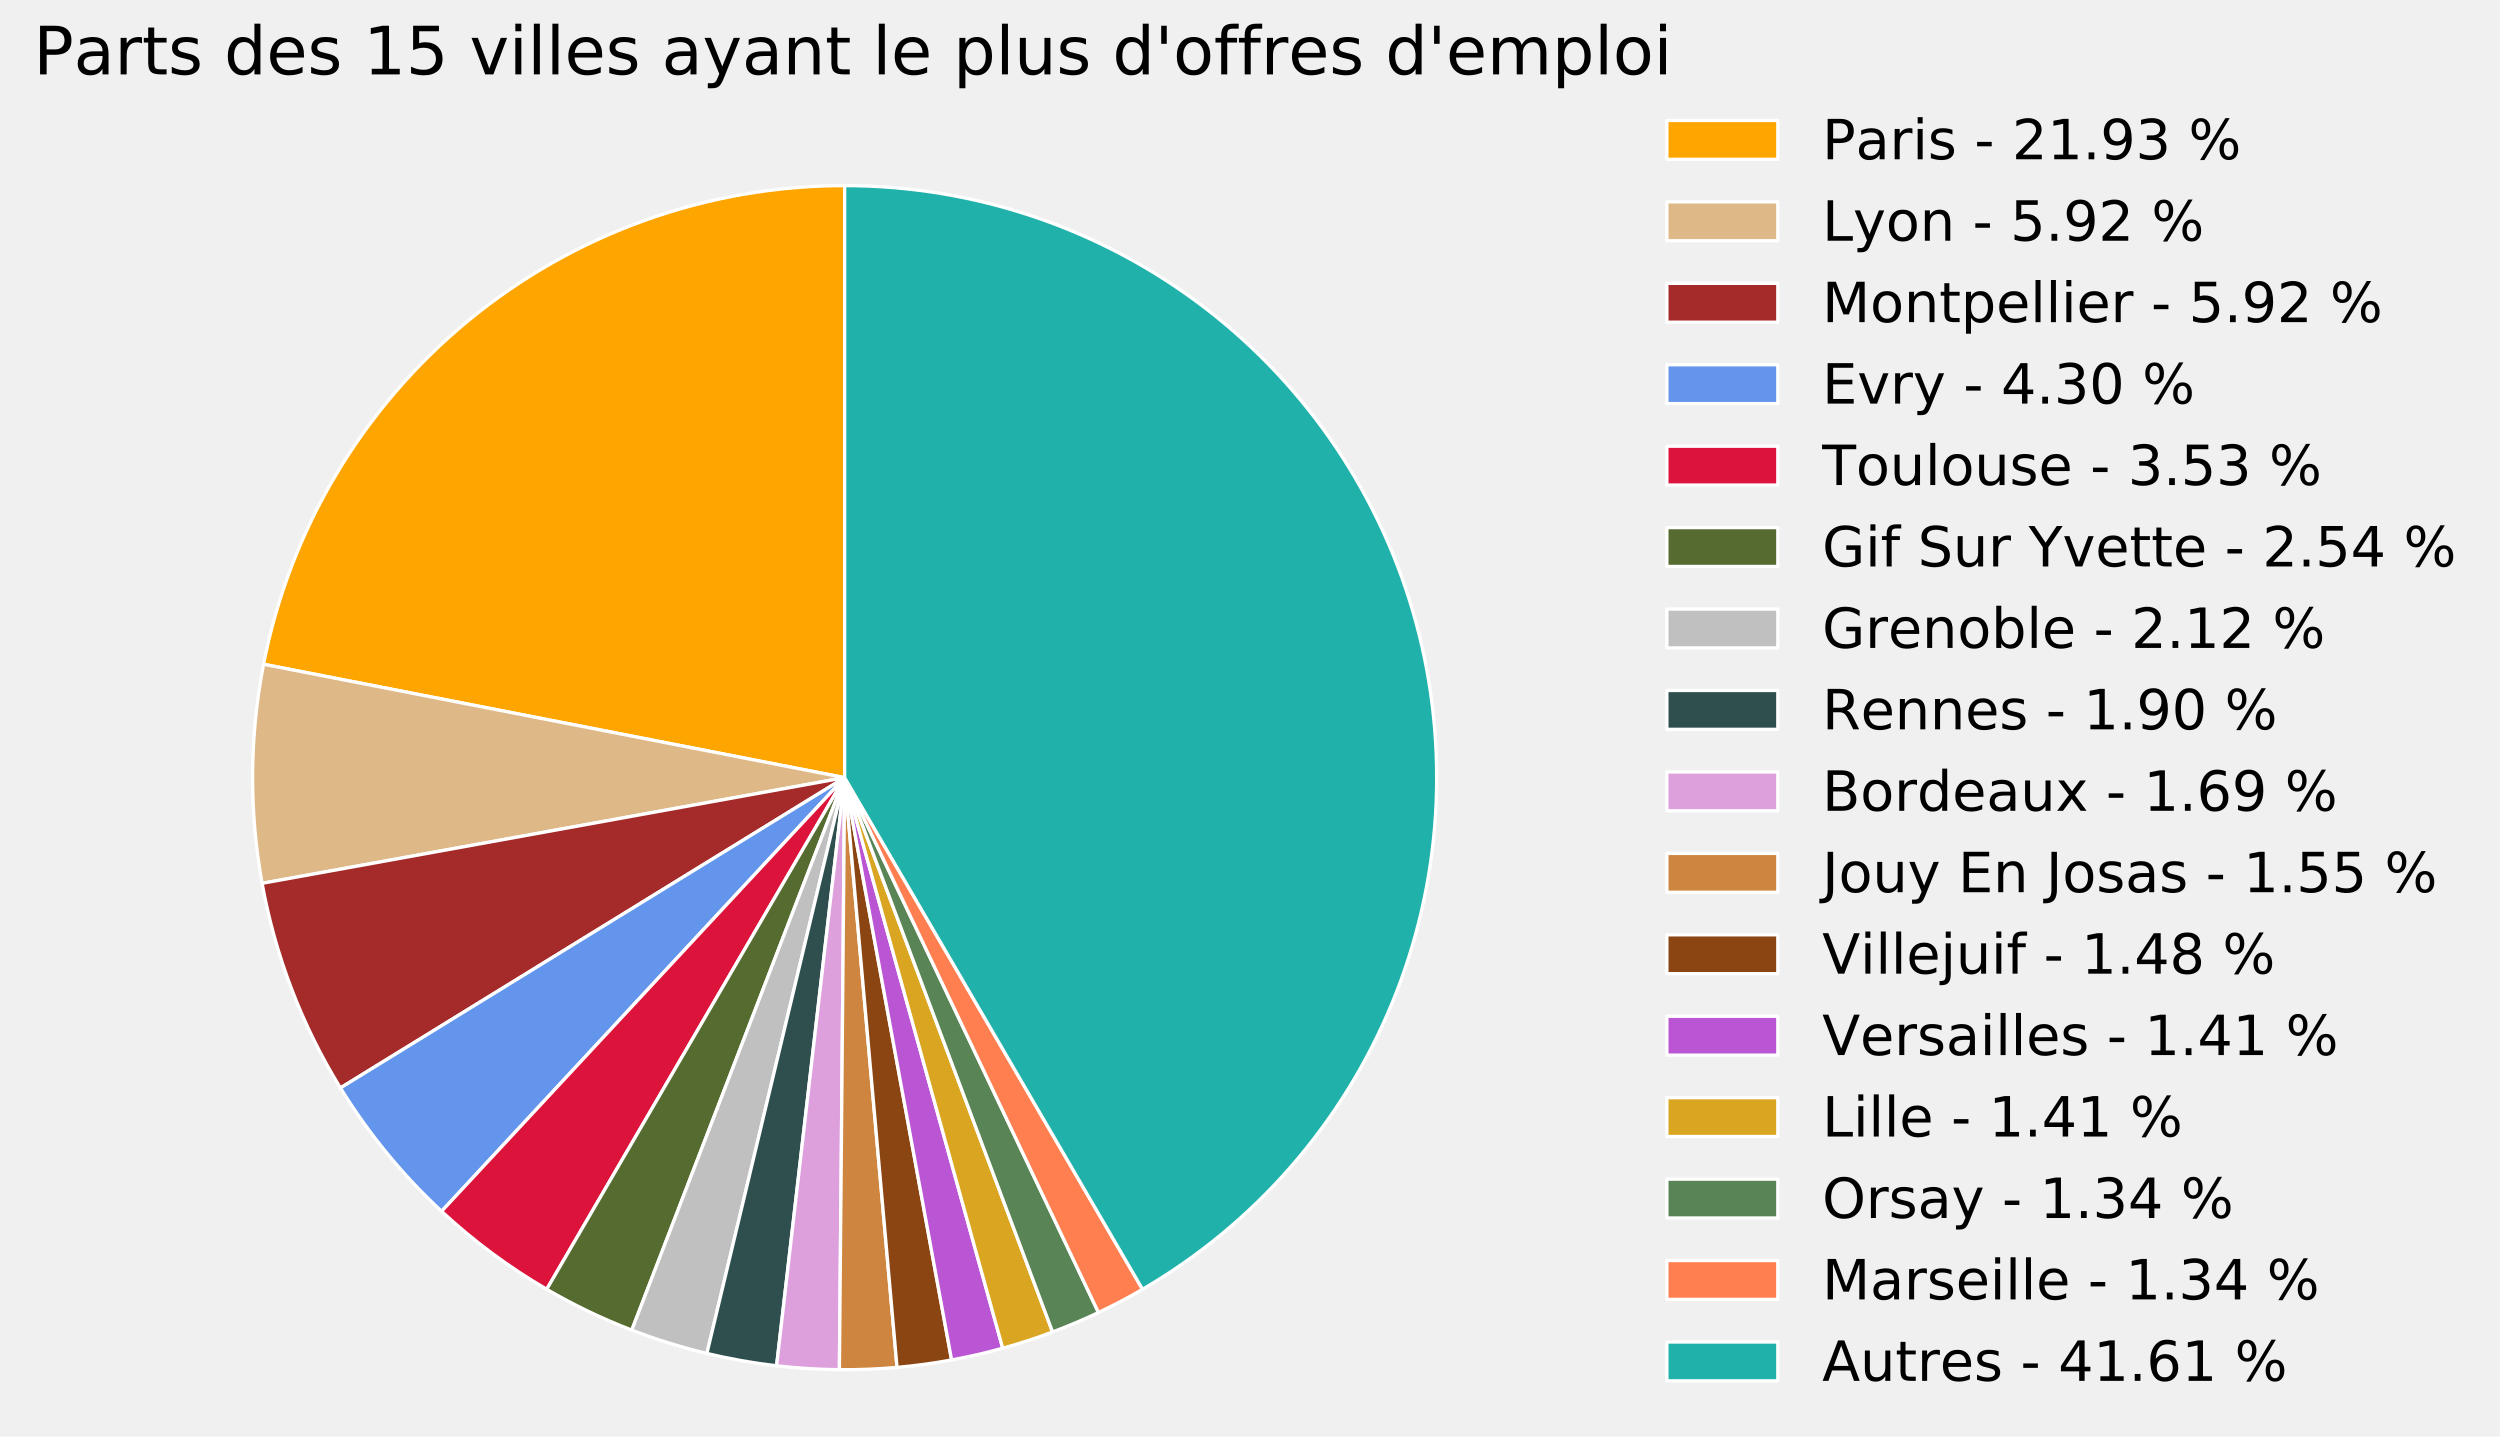 <?xml version="1.0" encoding="utf-8" standalone="no"?>
<!DOCTYPE svg PUBLIC "-//W3C//DTD SVG 1.1//EN"
  "http://www.w3.org/Graphics/SVG/1.1/DTD/svg11.dtd">
<!-- Created with matplotlib (http://matplotlib.org/) -->
<svg height="435pt" version="1.1" viewBox="0 0 757 435" width="757pt" xmlns="http://www.w3.org/2000/svg" xmlns:xlink="http://www.w3.org/1999/xlink">
 <defs>
  <style type="text/css">
*{stroke-linecap:butt;stroke-linejoin:round;stroke-miterlimit:100000;}
  </style>
 </defs>
 <g id="figure_1">
  <g id="patch_1">
   <path d="M 0 435.535 
L 757.68 435.535 
L 757.68 0 
L 0 0 
z
" style="fill:#f0f0f0;"/>
  </g>
  <g id="axes_1">
   <g id="matplotlib.axis_1"/>
   <g id="matplotlib.axis_2"/>
   <g id="patch_2">
    <path d="M 255.758 56.203 
C 214.182 56.203 173.873 70.667 141.781 97.101 
C 109.689 123.535 87.772 160.326 79.808 201.133 
L 255.758 235.474 
L 255.758 56.203 
z
" style="fill:#ffa500;stroke:#ffffff;stroke-linejoin:miter;"/>
   </g>
   <g id="patch_3">
    <path d="M 79.808 201.133 
C 77.676 212.056 76.566 223.154 76.492 234.282 
C 76.418 245.411 77.38 256.522 79.367 267.473 
L 255.758 235.474 
L 79.808 201.133 
z
" style="fill:#deb887;stroke:#ffffff;stroke-linejoin:miter;"/>
   </g>
   <g id="patch_4">
    <path d="M 79.367 267.473 
C 81.353 278.423 84.355 289.164 88.333 299.558 
C 92.312 309.952 97.249 319.952 103.082 329.43 
L 255.758 235.474 
L 79.367 267.473 
z
" style="fill:#a52a2a;stroke:#ffffff;stroke-linejoin:miter;"/>
   </g>
   <g id="patch_5">
    <path d="M 103.082 329.43 
C 107.316 336.311 112.01 342.897 117.133 349.144 
C 122.256 355.392 127.795 361.285 133.713 366.786 
L 255.758 235.474 
L 103.082 329.43 
z
" style="fill:#6495ed;stroke:#ffffff;stroke-linejoin:miter;"/>
   </g>
   <g id="patch_6">
    <path d="M 133.713 366.786 
C 138.562 371.293 143.658 375.529 148.977 379.473 
C 154.296 383.417 159.829 387.063 165.55 390.395 
L 255.758 235.474 
L 133.713 366.786 
z
" style="fill:#dc143c;stroke:#ffffff;stroke-linejoin:miter;"/>
   </g>
   <g id="patch_7">
    <path d="M 165.55 390.395 
C 169.67 392.793 173.883 395.027 178.18 397.089 
C 182.478 399.152 186.856 401.043 191.304 402.757 
L 255.758 235.474 
L 165.55 390.395 
z
" style="fill:#556b2f;stroke:#ffffff;stroke-linejoin:miter;"/>
   </g>
   <g id="patch_8">
    <path d="M 191.304 402.757 
C 195.01 404.185 198.763 405.489 202.556 406.668 
C 206.349 407.847 210.181 408.899 214.044 409.824 
L 255.758 235.474 
L 191.304 402.757 
z
" style="fill:#c0c0c0;stroke:#ffffff;stroke-linejoin:miter;"/>
   </g>
   <g id="patch_9">
    <path d="M 214.044 409.824 
C 217.52 410.655 221.021 411.383 224.541 412.006 
C 228.062 412.628 231.6 413.145 235.151 413.556 
L 255.758 235.474 
L 214.044 409.824 
z
" style="fill:#2f4f4f;stroke:#ffffff;stroke-linejoin:miter;"/>
   </g>
   <g id="patch_10">
    <path d="M 235.151 413.556 
C 238.307 413.921 241.473 414.203 244.645 414.4 
C 247.816 414.597 250.992 414.709 254.17 414.737 
L 255.758 235.474 
L 235.151 413.556 
z
" style="fill:#dda0dd;stroke:#ffffff;stroke-linejoin:miter;"/>
   </g>
   <g id="patch_11">
    <path d="M 254.17 414.737 
C 257.082 414.763 259.995 414.718 262.906 414.602 
C 265.816 414.486 268.723 414.299 271.625 414.041 
L 255.758 235.474 
L 254.17 414.737 
z
" style="fill:#cd853f;stroke:#ffffff;stroke-linejoin:miter;"/>
   </g>
   <g id="patch_12">
    <path d="M 271.625 414.041 
C 274.394 413.795 277.157 413.484 279.912 413.11 
C 282.667 412.735 285.413 412.297 288.148 411.794 
L 255.758 235.474 
L 271.625 414.041 
z
" style="fill:#8b4513;stroke:#ffffff;stroke-linejoin:miter;"/>
   </g>
   <g id="patch_13">
    <path d="M 288.148 411.794 
C 290.752 411.316 293.346 410.78 295.926 410.186 
C 298.507 409.593 301.074 408.943 303.626 408.236 
L 255.758 235.474 
L 288.148 411.794 
z
" style="fill:#ba55d3;stroke:#ffffff;stroke-linejoin:miter;"/>
   </g>
   <g id="patch_14">
    <path d="M 303.626 408.236 
C 306.178 407.529 308.714 406.765 311.232 405.946 
C 313.75 405.126 316.249 404.251 318.728 403.321 
L 255.758 235.474 
L 303.626 408.236 
z
" style="fill:#daa520;stroke:#ffffff;stroke-linejoin:miter;"/>
   </g>
   <g id="patch_15">
    <path d="M 318.728 403.321 
C 321.084 402.438 323.42 401.505 325.736 400.523 
C 328.052 399.541 330.347 398.51 332.62 397.432 
L 255.758 235.474 
L 318.728 403.321 
z
" style="fill:#598556;stroke:#ffffff;stroke-linejoin:miter;"/>
   </g>
   <g id="patch_16">
    <path d="M 332.62 397.432 
C 334.892 396.353 337.142 395.227 339.367 394.054 
C 341.592 392.88 343.793 391.661 345.966 390.395 
L 255.758 235.474 
L 332.62 397.432 
z
" style="fill:#ff7f50;stroke:#ffffff;stroke-linejoin:miter;"/>
   </g>
   <g id="patch_17">
    <path d="M 345.966 390.395 
C 380.015 370.569 406.595 340.061 421.572 303.619 
C 436.549 267.177 439.102 226.794 428.835 188.756 
C 418.567 150.717 396.04 117.104 364.76 93.148 
C 333.48 69.192 295.158 56.203 255.758 56.203 
L 255.758 235.474 
L 345.966 390.395 
z
" style="fill:#20b2aa;stroke:#ffffff;stroke-linejoin:miter;"/>
   </g>
   <g id="text_1">
    <!-- Parts des 15 villes ayant le plus d'offres d'emploi -->
    <defs>
     <path id="BitstreamVeraSans-Roman-20"/>
     <path d="M 52 44.188 
Q 55.375 50.25 60.062 53.125 
Q 64.75 56 71.094 56 
Q 79.641 56 84.281 50.016 
Q 88.922 44.047 88.922 33.016 
L 88.922 0 
L 79.891 0 
L 79.891 32.719 
Q 79.891 40.578 77.094 44.375 
Q 74.312 48.188 68.609 48.188 
Q 61.625 48.188 57.562 43.547 
Q 53.516 38.922 53.516 30.906 
L 53.516 0 
L 44.484 0 
L 44.484 32.719 
Q 44.484 40.625 41.703 44.406 
Q 38.922 48.188 33.109 48.188 
Q 26.219 48.188 22.156 43.531 
Q 18.109 38.875 18.109 30.906 
L 18.109 0 
L 9.078 0 
L 9.078 54.688 
L 18.109 54.688 
L 18.109 46.188 
Q 21.188 51.219 25.484 53.609 
Q 29.781 56 35.688 56 
Q 41.656 56 45.828 52.969 
Q 50 49.953 52 44.188 
" id="BitstreamVeraSans-Roman-6d"/>
     <path d="M 12.406 8.297 
L 28.516 8.297 
L 28.516 63.922 
L 10.984 60.406 
L 10.984 69.391 
L 28.422 72.906 
L 38.281 72.906 
L 38.281 8.297 
L 54.391 8.297 
L 54.391 0 
L 12.406 0 
z
" id="BitstreamVeraSans-Roman-31"/>
     <path d="M 17.922 72.906 
L 17.922 45.797 
L 9.625 45.797 
L 9.625 72.906 
z
" id="BitstreamVeraSans-Roman-27"/>
     <path d="M 10.797 72.906 
L 49.516 72.906 
L 49.516 64.594 
L 19.828 64.594 
L 19.828 46.734 
Q 21.969 47.469 24.109 47.828 
Q 26.266 48.188 28.422 48.188 
Q 40.625 48.188 47.75 41.5 
Q 54.891 34.812 54.891 23.391 
Q 54.891 11.625 47.562 5.094 
Q 40.234 -1.422 26.906 -1.422 
Q 22.312 -1.422 17.547 -0.641 
Q 12.797 0.141 7.719 1.703 
L 7.719 11.625 
Q 12.109 9.234 16.797 8.062 
Q 21.484 6.891 26.703 6.891 
Q 35.156 6.891 40.078 11.328 
Q 45.016 15.766 45.016 23.391 
Q 45.016 31 40.078 35.438 
Q 35.156 39.891 26.703 39.891 
Q 22.75 39.891 18.812 39.016 
Q 14.891 38.141 10.797 36.281 
z
" id="BitstreamVeraSans-Roman-35"/>
     <path d="M 54.891 33.016 
L 54.891 0 
L 45.906 0 
L 45.906 32.719 
Q 45.906 40.484 42.875 44.328 
Q 39.844 48.188 33.797 48.188 
Q 26.516 48.188 22.312 43.547 
Q 18.109 38.922 18.109 30.906 
L 18.109 0 
L 9.078 0 
L 9.078 54.688 
L 18.109 54.688 
L 18.109 46.188 
Q 21.344 51.125 25.703 53.562 
Q 30.078 56 35.797 56 
Q 45.219 56 50.047 50.172 
Q 54.891 44.344 54.891 33.016 
" id="BitstreamVeraSans-Roman-6e"/>
     <path d="M 34.281 27.484 
Q 23.391 27.484 19.188 25 
Q 14.984 22.516 14.984 16.5 
Q 14.984 11.719 18.141 8.906 
Q 21.297 6.109 26.703 6.109 
Q 34.188 6.109 38.703 11.406 
Q 43.219 16.703 43.219 25.484 
L 43.219 27.484 
z
M 52.203 31.203 
L 52.203 0 
L 43.219 0 
L 43.219 8.297 
Q 40.141 3.328 35.547 0.953 
Q 30.953 -1.422 24.312 -1.422 
Q 15.922 -1.422 10.953 3.297 
Q 6 8.016 6 15.922 
Q 6 25.141 12.172 29.828 
Q 18.359 34.516 30.609 34.516 
L 43.219 34.516 
L 43.219 35.406 
Q 43.219 41.609 39.141 45 
Q 35.062 48.391 27.688 48.391 
Q 23 48.391 18.547 47.266 
Q 14.109 46.141 10.016 43.891 
L 10.016 52.203 
Q 14.938 54.109 19.578 55.047 
Q 24.219 56 28.609 56 
Q 40.484 56 46.344 49.844 
Q 52.203 43.703 52.203 31.203 
" id="BitstreamVeraSans-Roman-61"/>
     <path d="M 30.609 48.391 
Q 23.391 48.391 19.188 42.75 
Q 14.984 37.109 14.984 27.297 
Q 14.984 17.484 19.156 11.844 
Q 23.344 6.203 30.609 6.203 
Q 37.797 6.203 41.984 11.859 
Q 46.188 17.531 46.188 27.297 
Q 46.188 37.016 41.984 42.703 
Q 37.797 48.391 30.609 48.391 
M 30.609 56 
Q 42.328 56 49.016 48.375 
Q 55.719 40.766 55.719 27.297 
Q 55.719 13.875 49.016 6.219 
Q 42.328 -1.422 30.609 -1.422 
Q 18.844 -1.422 12.172 6.219 
Q 5.516 13.875 5.516 27.297 
Q 5.516 40.766 12.172 48.375 
Q 18.844 56 30.609 56 
" id="BitstreamVeraSans-Roman-6f"/>
     <path d="M 9.422 75.984 
L 18.406 75.984 
L 18.406 0 
L 9.422 0 
z
" id="BitstreamVeraSans-Roman-6c"/>
     <path d="M 19.672 64.797 
L 19.672 37.406 
L 32.078 37.406 
Q 38.969 37.406 42.719 40.969 
Q 46.484 44.531 46.484 51.125 
Q 46.484 57.672 42.719 61.234 
Q 38.969 64.797 32.078 64.797 
z
M 9.812 72.906 
L 32.078 72.906 
Q 44.344 72.906 50.609 67.359 
Q 56.891 61.812 56.891 51.125 
Q 56.891 40.328 50.609 34.812 
Q 44.344 29.297 32.078 29.297 
L 19.672 29.297 
L 19.672 0 
L 9.812 0 
z
" id="BitstreamVeraSans-Roman-50"/>
     <path d="M 2.984 54.688 
L 12.5 54.688 
L 29.594 8.797 
L 46.688 54.688 
L 56.203 54.688 
L 35.688 0 
L 23.484 0 
z
" id="BitstreamVeraSans-Roman-76"/>
     <path d="M 37.109 75.984 
L 37.109 68.5 
L 28.516 68.5 
Q 23.688 68.5 21.797 66.547 
Q 19.922 64.594 19.922 59.516 
L 19.922 54.688 
L 34.719 54.688 
L 34.719 47.703 
L 19.922 47.703 
L 19.922 0 
L 10.891 0 
L 10.891 47.703 
L 2.297 47.703 
L 2.297 54.688 
L 10.891 54.688 
L 10.891 58.5 
Q 10.891 67.625 15.141 71.797 
Q 19.391 75.984 28.609 75.984 
z
" id="BitstreamVeraSans-Roman-66"/>
     <path d="M 9.422 54.688 
L 18.406 54.688 
L 18.406 0 
L 9.422 0 
z
M 9.422 75.984 
L 18.406 75.984 
L 18.406 64.594 
L 9.422 64.594 
z
" id="BitstreamVeraSans-Roman-69"/>
     <path d="M 32.172 -5.078 
Q 28.375 -14.844 24.75 -17.812 
Q 21.141 -20.797 15.094 -20.797 
L 7.906 -20.797 
L 7.906 -13.281 
L 13.188 -13.281 
Q 16.891 -13.281 18.938 -11.516 
Q 21 -9.766 23.484 -3.219 
L 25.094 0.875 
L 2.984 54.688 
L 12.5 54.688 
L 29.594 11.922 
L 46.688 54.688 
L 56.203 54.688 
z
" id="BitstreamVeraSans-Roman-79"/>
     <path d="M 56.203 29.594 
L 56.203 25.203 
L 14.891 25.203 
Q 15.484 15.922 20.484 11.062 
Q 25.484 6.203 34.422 6.203 
Q 39.594 6.203 44.453 7.469 
Q 49.312 8.734 54.109 11.281 
L 54.109 2.781 
Q 49.266 0.734 44.188 -0.344 
Q 39.109 -1.422 33.891 -1.422 
Q 20.797 -1.422 13.156 6.188 
Q 5.516 13.812 5.516 26.812 
Q 5.516 40.234 12.766 48.109 
Q 20.016 56 32.328 56 
Q 43.359 56 49.781 48.891 
Q 56.203 41.797 56.203 29.594 
M 47.219 32.234 
Q 47.125 39.594 43.094 43.984 
Q 39.062 48.391 32.422 48.391 
Q 24.906 48.391 20.391 44.141 
Q 15.875 39.891 15.188 32.172 
z
" id="BitstreamVeraSans-Roman-65"/>
     <path d="M 45.406 46.391 
L 45.406 75.984 
L 54.391 75.984 
L 54.391 0 
L 45.406 0 
L 45.406 8.203 
Q 42.578 3.328 38.25 0.953 
Q 33.938 -1.422 27.875 -1.422 
Q 17.969 -1.422 11.734 6.484 
Q 5.516 14.406 5.516 27.297 
Q 5.516 40.188 11.734 48.094 
Q 17.969 56 27.875 56 
Q 33.938 56 38.25 53.625 
Q 42.578 51.266 45.406 46.391 
M 14.797 27.297 
Q 14.797 17.391 18.875 11.75 
Q 22.953 6.109 30.078 6.109 
Q 37.203 6.109 41.297 11.75 
Q 45.406 17.391 45.406 27.297 
Q 45.406 37.203 41.297 42.844 
Q 37.203 48.484 30.078 48.484 
Q 22.953 48.484 18.875 42.844 
Q 14.797 37.203 14.797 27.297 
" id="BitstreamVeraSans-Roman-64"/>
     <path d="M 18.312 70.219 
L 18.312 54.688 
L 36.812 54.688 
L 36.812 47.703 
L 18.312 47.703 
L 18.312 18.016 
Q 18.312 11.328 20.141 9.422 
Q 21.969 7.516 27.594 7.516 
L 36.812 7.516 
L 36.812 0 
L 27.594 0 
Q 17.188 0 13.234 3.875 
Q 9.281 7.766 9.281 18.016 
L 9.281 47.703 
L 2.688 47.703 
L 2.688 54.688 
L 9.281 54.688 
L 9.281 70.219 
z
" id="BitstreamVeraSans-Roman-74"/>
     <path d="M 8.5 21.578 
L 8.5 54.688 
L 17.484 54.688 
L 17.484 21.922 
Q 17.484 14.156 20.5 10.266 
Q 23.531 6.391 29.594 6.391 
Q 36.859 6.391 41.078 11.031 
Q 45.312 15.672 45.312 23.688 
L 45.312 54.688 
L 54.297 54.688 
L 54.297 0 
L 45.312 0 
L 45.312 8.406 
Q 42.047 3.422 37.719 1 
Q 33.406 -1.422 27.688 -1.422 
Q 18.266 -1.422 13.375 4.438 
Q 8.5 10.297 8.5 21.578 
" id="BitstreamVeraSans-Roman-75"/>
     <path d="M 41.109 46.297 
Q 39.594 47.172 37.812 47.578 
Q 36.031 48 33.891 48 
Q 26.266 48 22.188 43.047 
Q 18.109 38.094 18.109 28.812 
L 18.109 0 
L 9.078 0 
L 9.078 54.688 
L 18.109 54.688 
L 18.109 46.188 
Q 20.953 51.172 25.484 53.578 
Q 30.031 56 36.531 56 
Q 37.453 56 38.578 55.875 
Q 39.703 55.766 41.062 55.516 
z
" id="BitstreamVeraSans-Roman-72"/>
     <path d="M 44.281 53.078 
L 44.281 44.578 
Q 40.484 46.531 36.375 47.5 
Q 32.281 48.484 27.875 48.484 
Q 21.188 48.484 17.844 46.438 
Q 14.5 44.391 14.5 40.281 
Q 14.5 37.156 16.891 35.375 
Q 19.281 33.594 26.516 31.984 
L 29.594 31.297 
Q 39.156 29.25 43.188 25.516 
Q 47.219 21.781 47.219 15.094 
Q 47.219 7.469 41.188 3.016 
Q 35.156 -1.422 24.609 -1.422 
Q 20.219 -1.422 15.453 -0.562 
Q 10.688 0.297 5.422 2 
L 5.422 11.281 
Q 10.406 8.688 15.234 7.391 
Q 20.062 6.109 24.812 6.109 
Q 31.156 6.109 34.562 8.281 
Q 37.984 10.453 37.984 14.406 
Q 37.984 18.062 35.516 20.016 
Q 33.062 21.969 24.703 23.781 
L 21.578 24.516 
Q 13.234 26.266 9.516 29.906 
Q 5.812 33.547 5.812 39.891 
Q 5.812 47.609 11.281 51.797 
Q 16.75 56 26.812 56 
Q 31.781 56 36.172 55.266 
Q 40.578 54.547 44.281 53.078 
" id="BitstreamVeraSans-Roman-73"/>
     <path d="M 18.109 8.203 
L 18.109 -20.797 
L 9.078 -20.797 
L 9.078 54.688 
L 18.109 54.688 
L 18.109 46.391 
Q 20.953 51.266 25.266 53.625 
Q 29.594 56 35.594 56 
Q 45.562 56 51.781 48.094 
Q 58.016 40.188 58.016 27.297 
Q 58.016 14.406 51.781 6.484 
Q 45.562 -1.422 35.594 -1.422 
Q 29.594 -1.422 25.266 0.953 
Q 20.953 3.328 18.109 8.203 
M 48.688 27.297 
Q 48.688 37.203 44.609 42.844 
Q 40.531 48.484 33.406 48.484 
Q 26.266 48.484 22.188 42.844 
Q 18.109 37.203 18.109 27.297 
Q 18.109 17.391 22.188 11.75 
Q 26.266 6.109 33.406 6.109 
Q 40.531 6.109 44.609 11.75 
Q 48.688 17.391 48.688 27.297 
" id="BitstreamVeraSans-Roman-70"/>
    </defs>
    <g transform="translate(10.148 22.518)scale(0.202 -0.202)">
     <use xlink:href="#BitstreamVeraSans-Roman-50"/>
     <use x="60.24" xlink:href="#BitstreamVeraSans-Roman-61"/>
     <use x="121.52" xlink:href="#BitstreamVeraSans-Roman-72"/>
     <use x="162.633" xlink:href="#BitstreamVeraSans-Roman-74"/>
     <use x="201.842" xlink:href="#BitstreamVeraSans-Roman-73"/>
     <use x="253.941" xlink:href="#BitstreamVeraSans-Roman-20"/>
     <use x="285.729" xlink:href="#BitstreamVeraSans-Roman-64"/>
     <use x="349.205" xlink:href="#BitstreamVeraSans-Roman-65"/>
     <use x="410.729" xlink:href="#BitstreamVeraSans-Roman-73"/>
     <use x="462.828" xlink:href="#BitstreamVeraSans-Roman-20"/>
     <use x="494.615" xlink:href="#BitstreamVeraSans-Roman-31"/>
     <use x="558.238" xlink:href="#BitstreamVeraSans-Roman-35"/>
     <use x="621.861" xlink:href="#BitstreamVeraSans-Roman-20"/>
     <use x="653.648" xlink:href="#BitstreamVeraSans-Roman-76"/>
     <use x="712.828" xlink:href="#BitstreamVeraSans-Roman-69"/>
     <use x="740.611" xlink:href="#BitstreamVeraSans-Roman-6c"/>
     <use x="768.395" xlink:href="#BitstreamVeraSans-Roman-6c"/>
     <use x="796.178" xlink:href="#BitstreamVeraSans-Roman-65"/>
     <use x="857.701" xlink:href="#BitstreamVeraSans-Roman-73"/>
     <use x="909.801" xlink:href="#BitstreamVeraSans-Roman-20"/>
     <use x="941.588" xlink:href="#BitstreamVeraSans-Roman-61"/>
     <use x="1002.867" xlink:href="#BitstreamVeraSans-Roman-79"/>
     <use x="1062.047" xlink:href="#BitstreamVeraSans-Roman-61"/>
     <use x="1123.326" xlink:href="#BitstreamVeraSans-Roman-6e"/>
     <use x="1186.705" xlink:href="#BitstreamVeraSans-Roman-74"/>
     <use x="1225.914" xlink:href="#BitstreamVeraSans-Roman-20"/>
     <use x="1257.701" xlink:href="#BitstreamVeraSans-Roman-6c"/>
     <use x="1285.484" xlink:href="#BitstreamVeraSans-Roman-65"/>
     <use x="1347.008" xlink:href="#BitstreamVeraSans-Roman-20"/>
     <use x="1378.795" xlink:href="#BitstreamVeraSans-Roman-70"/>
     <use x="1442.271" xlink:href="#BitstreamVeraSans-Roman-6c"/>
     <use x="1470.055" xlink:href="#BitstreamVeraSans-Roman-75"/>
     <use x="1533.434" xlink:href="#BitstreamVeraSans-Roman-73"/>
     <use x="1585.533" xlink:href="#BitstreamVeraSans-Roman-20"/>
     <use x="1617.32" xlink:href="#BitstreamVeraSans-Roman-64"/>
     <use x="1680.797" xlink:href="#BitstreamVeraSans-Roman-27"/>
     <use x="1708.287" xlink:href="#BitstreamVeraSans-Roman-6f"/>
     <use x="1769.469" xlink:href="#BitstreamVeraSans-Roman-66"/>
     <use x="1804.674" xlink:href="#BitstreamVeraSans-Roman-66"/>
     <use x="1839.879" xlink:href="#BitstreamVeraSans-Roman-72"/>
     <use x="1880.961" xlink:href="#BitstreamVeraSans-Roman-65"/>
     <use x="1942.484" xlink:href="#BitstreamVeraSans-Roman-73"/>
     <use x="1994.584" xlink:href="#BitstreamVeraSans-Roman-20"/>
     <use x="2026.371" xlink:href="#BitstreamVeraSans-Roman-64"/>
     <use x="2089.848" xlink:href="#BitstreamVeraSans-Roman-27"/>
     <use x="2117.338" xlink:href="#BitstreamVeraSans-Roman-65"/>
     <use x="2178.861" xlink:href="#BitstreamVeraSans-Roman-6d"/>
     <use x="2276.273" xlink:href="#BitstreamVeraSans-Roman-70"/>
     <use x="2339.75" xlink:href="#BitstreamVeraSans-Roman-6c"/>
     <use x="2367.533" xlink:href="#BitstreamVeraSans-Roman-6f"/>
     <use x="2428.715" xlink:href="#BitstreamVeraSans-Roman-69"/>
    </g>
   </g>
   <g id="legend_1">
    <g id="patch_18">
     <path d="M 501.365 428.335 
L 747.12 428.335 
Q 750.48 428.335 750.48 424.975 
L 750.48 32.107 
Q 750.48 28.747 747.12 28.747 
L 501.365 28.747 
Q 498.005 28.747 498.005 32.107 
L 498.005 424.975 
Q 498.005 428.335 501.365 428.335 
z
" style="fill:#f0f0f0;stroke:#f0f0f0;stroke-linejoin:miter;"/>
    </g>
    <g id="patch_19">
     <path d="M 504.725 48.233 
L 538.325 48.233 
L 538.325 36.473 
L 504.725 36.473 
z
" style="fill:#ffa500;stroke:#ffffff;stroke-linejoin:miter;"/>
    </g>
    <g id="text_2">
     <!-- Paris - 21.93 % -->
     <defs>
      <path d="M 19.188 8.297 
L 53.609 8.297 
L 53.609 0 
L 7.328 0 
L 7.328 8.297 
Q 12.938 14.109 22.625 23.891 
Q 32.328 33.688 34.812 36.531 
Q 39.547 41.844 41.422 45.531 
Q 43.312 49.219 43.312 52.781 
Q 43.312 58.594 39.234 62.25 
Q 35.156 65.922 28.609 65.922 
Q 23.969 65.922 18.812 64.312 
Q 13.672 62.703 7.812 59.422 
L 7.812 69.391 
Q 13.766 71.781 18.938 73 
Q 24.125 74.219 28.422 74.219 
Q 39.75 74.219 46.484 68.547 
Q 53.219 62.891 53.219 53.422 
Q 53.219 48.922 51.531 44.891 
Q 49.859 40.875 45.406 35.406 
Q 44.188 33.984 37.641 27.219 
Q 31.109 20.453 19.188 8.297 
" id="BitstreamVeraSans-Roman-32"/>
      <path d="M 40.578 39.312 
Q 47.656 37.797 51.625 33 
Q 55.609 28.219 55.609 21.188 
Q 55.609 10.406 48.188 4.484 
Q 40.766 -1.422 27.094 -1.422 
Q 22.516 -1.422 17.656 -0.516 
Q 12.797 0.391 7.625 2.203 
L 7.625 11.719 
Q 11.719 9.328 16.594 8.109 
Q 21.484 6.891 26.812 6.891 
Q 36.078 6.891 40.938 10.547 
Q 45.797 14.203 45.797 21.188 
Q 45.797 27.641 41.281 31.266 
Q 36.766 34.906 28.719 34.906 
L 20.219 34.906 
L 20.219 43.016 
L 29.109 43.016 
Q 36.375 43.016 40.234 45.922 
Q 44.094 48.828 44.094 54.297 
Q 44.094 59.906 40.109 62.906 
Q 36.141 65.922 28.719 65.922 
Q 24.656 65.922 20.016 65.031 
Q 15.375 64.156 9.812 62.312 
L 9.812 71.094 
Q 15.438 72.656 20.344 73.438 
Q 25.25 74.219 29.594 74.219 
Q 40.828 74.219 47.359 69.109 
Q 53.906 64.016 53.906 55.328 
Q 53.906 49.266 50.438 45.094 
Q 46.969 40.922 40.578 39.312 
" id="BitstreamVeraSans-Roman-33"/>
      <path d="M 72.703 32.078 
Q 68.453 32.078 66.031 28.469 
Q 63.625 24.859 63.625 18.406 
Q 63.625 12.062 66.031 8.422 
Q 68.453 4.781 72.703 4.781 
Q 76.859 4.781 79.266 8.422 
Q 81.688 12.062 81.688 18.406 
Q 81.688 24.812 79.266 28.438 
Q 76.859 32.078 72.703 32.078 
M 72.703 38.281 
Q 80.422 38.281 84.953 32.906 
Q 89.5 27.547 89.5 18.406 
Q 89.5 9.281 84.938 3.922 
Q 80.375 -1.422 72.703 -1.422 
Q 64.891 -1.422 60.344 3.922 
Q 55.812 9.281 55.812 18.406 
Q 55.812 27.594 60.375 32.938 
Q 64.938 38.281 72.703 38.281 
M 22.312 68.016 
Q 18.109 68.016 15.688 64.375 
Q 13.281 60.75 13.281 54.391 
Q 13.281 47.953 15.672 44.328 
Q 18.062 40.719 22.312 40.719 
Q 26.562 40.719 28.969 44.328 
Q 31.391 47.953 31.391 54.391 
Q 31.391 60.688 28.953 64.344 
Q 26.516 68.016 22.312 68.016 
M 66.406 74.219 
L 74.219 74.219 
L 28.609 -1.422 
L 20.797 -1.422 
z
M 22.312 74.219 
Q 30.031 74.219 34.609 68.875 
Q 39.203 63.531 39.203 54.391 
Q 39.203 45.172 34.641 39.844 
Q 30.078 34.516 22.312 34.516 
Q 14.547 34.516 10.031 39.859 
Q 5.516 45.219 5.516 54.391 
Q 5.516 63.484 10.047 68.844 
Q 14.594 74.219 22.312 74.219 
" id="BitstreamVeraSans-Roman-25"/>
      <path d="M 10.984 1.516 
L 10.984 10.5 
Q 14.703 8.734 18.5 7.812 
Q 22.312 6.891 25.984 6.891 
Q 35.75 6.891 40.891 13.453 
Q 46.047 20.016 46.781 33.406 
Q 43.953 29.203 39.594 26.953 
Q 35.25 24.703 29.984 24.703 
Q 19.047 24.703 12.672 31.312 
Q 6.297 37.938 6.297 49.422 
Q 6.297 60.641 12.938 67.422 
Q 19.578 74.219 30.609 74.219 
Q 43.266 74.219 49.922 64.516 
Q 56.594 54.828 56.594 36.375 
Q 56.594 19.141 48.406 8.859 
Q 40.234 -1.422 26.422 -1.422 
Q 22.703 -1.422 18.891 -0.688 
Q 15.094 0.047 10.984 1.516 
M 30.609 32.422 
Q 37.25 32.422 41.125 36.953 
Q 45.016 41.5 45.016 49.422 
Q 45.016 57.281 41.125 61.844 
Q 37.25 66.406 30.609 66.406 
Q 23.969 66.406 20.094 61.844 
Q 16.219 57.281 16.219 49.422 
Q 16.219 41.5 20.094 36.953 
Q 23.969 32.422 30.609 32.422 
" id="BitstreamVeraSans-Roman-39"/>
      <path d="M 10.688 12.406 
L 21 12.406 
L 21 0 
L 10.688 0 
z
" id="BitstreamVeraSans-Roman-2e"/>
      <path d="M 4.891 31.391 
L 31.203 31.391 
L 31.203 23.391 
L 4.891 23.391 
z
" id="BitstreamVeraSans-Roman-2d"/>
     </defs>
     <g transform="translate(551.765 48.233)scale(0.168 -0.168)">
      <use xlink:href="#BitstreamVeraSans-Roman-50"/>
      <use x="60.24" xlink:href="#BitstreamVeraSans-Roman-61"/>
      <use x="121.52" xlink:href="#BitstreamVeraSans-Roman-72"/>
      <use x="162.633" xlink:href="#BitstreamVeraSans-Roman-69"/>
      <use x="190.416" xlink:href="#BitstreamVeraSans-Roman-73"/>
      <use x="242.516" xlink:href="#BitstreamVeraSans-Roman-20"/>
      <use x="274.303" xlink:href="#BitstreamVeraSans-Roman-2d"/>
      <use x="310.387" xlink:href="#BitstreamVeraSans-Roman-20"/>
      <use x="342.174" xlink:href="#BitstreamVeraSans-Roman-32"/>
      <use x="405.797" xlink:href="#BitstreamVeraSans-Roman-31"/>
      <use x="469.42" xlink:href="#BitstreamVeraSans-Roman-2e"/>
      <use x="501.207" xlink:href="#BitstreamVeraSans-Roman-39"/>
      <use x="564.83" xlink:href="#BitstreamVeraSans-Roman-33"/>
      <use x="628.453" xlink:href="#BitstreamVeraSans-Roman-20"/>
      <use x="660.24" xlink:href="#BitstreamVeraSans-Roman-25"/>
     </g>
    </g>
    <g id="patch_20">
     <path d="M 504.725 72.892 
L 538.325 72.892 
L 538.325 61.132 
L 504.725 61.132 
z
" style="fill:#deb887;stroke:#ffffff;stroke-linejoin:miter;"/>
    </g>
    <g id="text_3">
     <!-- Lyon - 5.92 % -->
     <defs>
      <path d="M 9.812 72.906 
L 19.672 72.906 
L 19.672 8.297 
L 55.172 8.297 
L 55.172 0 
L 9.812 0 
z
" id="BitstreamVeraSans-Roman-4c"/>
     </defs>
     <g transform="translate(551.765 72.892)scale(0.168 -0.168)">
      <use xlink:href="#BitstreamVeraSans-Roman-4c"/>
      <use x="55.572" xlink:href="#BitstreamVeraSans-Roman-79"/>
      <use x="114.752" xlink:href="#BitstreamVeraSans-Roman-6f"/>
      <use x="175.934" xlink:href="#BitstreamVeraSans-Roman-6e"/>
      <use x="239.312" xlink:href="#BitstreamVeraSans-Roman-20"/>
      <use x="271.1" xlink:href="#BitstreamVeraSans-Roman-2d"/>
      <use x="307.184" xlink:href="#BitstreamVeraSans-Roman-20"/>
      <use x="338.971" xlink:href="#BitstreamVeraSans-Roman-35"/>
      <use x="402.594" xlink:href="#BitstreamVeraSans-Roman-2e"/>
      <use x="434.381" xlink:href="#BitstreamVeraSans-Roman-39"/>
      <use x="498.004" xlink:href="#BitstreamVeraSans-Roman-32"/>
      <use x="561.627" xlink:href="#BitstreamVeraSans-Roman-20"/>
      <use x="593.414" xlink:href="#BitstreamVeraSans-Roman-25"/>
     </g>
    </g>
    <g id="patch_21">
     <path d="M 504.725 97.551 
L 538.325 97.551 
L 538.325 85.791 
L 504.725 85.791 
z
" style="fill:#a52a2a;stroke:#ffffff;stroke-linejoin:miter;"/>
    </g>
    <g id="text_4">
     <!-- Montpellier - 5.92 % -->
     <defs>
      <path d="M 9.812 72.906 
L 24.516 72.906 
L 43.109 23.297 
L 61.812 72.906 
L 76.516 72.906 
L 76.516 0 
L 66.891 0 
L 66.891 64.016 
L 48.094 14.016 
L 38.188 14.016 
L 19.391 64.016 
L 19.391 0 
L 9.812 0 
z
" id="BitstreamVeraSans-Roman-4d"/>
     </defs>
     <g transform="translate(551.765 97.551)scale(0.168 -0.168)">
      <use xlink:href="#BitstreamVeraSans-Roman-4d"/>
      <use x="86.279" xlink:href="#BitstreamVeraSans-Roman-6f"/>
      <use x="147.461" xlink:href="#BitstreamVeraSans-Roman-6e"/>
      <use x="210.84" xlink:href="#BitstreamVeraSans-Roman-74"/>
      <use x="250.049" xlink:href="#BitstreamVeraSans-Roman-70"/>
      <use x="313.525" xlink:href="#BitstreamVeraSans-Roman-65"/>
      <use x="375.049" xlink:href="#BitstreamVeraSans-Roman-6c"/>
      <use x="402.832" xlink:href="#BitstreamVeraSans-Roman-6c"/>
      <use x="430.615" xlink:href="#BitstreamVeraSans-Roman-69"/>
      <use x="458.398" xlink:href="#BitstreamVeraSans-Roman-65"/>
      <use x="519.922" xlink:href="#BitstreamVeraSans-Roman-72"/>
      <use x="561.035" xlink:href="#BitstreamVeraSans-Roman-20"/>
      <use x="592.822" xlink:href="#BitstreamVeraSans-Roman-2d"/>
      <use x="628.906" xlink:href="#BitstreamVeraSans-Roman-20"/>
      <use x="660.693" xlink:href="#BitstreamVeraSans-Roman-35"/>
      <use x="724.316" xlink:href="#BitstreamVeraSans-Roman-2e"/>
      <use x="756.104" xlink:href="#BitstreamVeraSans-Roman-39"/>
      <use x="819.727" xlink:href="#BitstreamVeraSans-Roman-32"/>
      <use x="883.35" xlink:href="#BitstreamVeraSans-Roman-20"/>
      <use x="915.137" xlink:href="#BitstreamVeraSans-Roman-25"/>
     </g>
    </g>
    <g id="patch_22">
     <path d="M 504.725 122.21 
L 538.325 122.21 
L 538.325 110.45 
L 504.725 110.45 
z
" style="fill:#6495ed;stroke:#ffffff;stroke-linejoin:miter;"/>
    </g>
    <g id="text_5">
     <!-- Evry - 4.30 % -->
     <defs>
      <path d="M 9.812 72.906 
L 55.906 72.906 
L 55.906 64.594 
L 19.672 64.594 
L 19.672 43.016 
L 54.391 43.016 
L 54.391 34.719 
L 19.672 34.719 
L 19.672 8.297 
L 56.781 8.297 
L 56.781 0 
L 9.812 0 
z
" id="BitstreamVeraSans-Roman-45"/>
      <path d="M 31.781 66.406 
Q 24.172 66.406 20.328 58.906 
Q 16.5 51.422 16.5 36.375 
Q 16.5 21.391 20.328 13.891 
Q 24.172 6.391 31.781 6.391 
Q 39.453 6.391 43.281 13.891 
Q 47.125 21.391 47.125 36.375 
Q 47.125 51.422 43.281 58.906 
Q 39.453 66.406 31.781 66.406 
M 31.781 74.219 
Q 44.047 74.219 50.516 64.516 
Q 56.984 54.828 56.984 36.375 
Q 56.984 17.969 50.516 8.266 
Q 44.047 -1.422 31.781 -1.422 
Q 19.531 -1.422 13.062 8.266 
Q 6.594 17.969 6.594 36.375 
Q 6.594 54.828 13.062 64.516 
Q 19.531 74.219 31.781 74.219 
" id="BitstreamVeraSans-Roman-30"/>
      <path d="M 37.797 64.312 
L 12.891 25.391 
L 37.797 25.391 
z
M 35.203 72.906 
L 47.609 72.906 
L 47.609 25.391 
L 58.016 25.391 
L 58.016 17.188 
L 47.609 17.188 
L 47.609 0 
L 37.797 0 
L 37.797 17.188 
L 4.891 17.188 
L 4.891 26.703 
z
" id="BitstreamVeraSans-Roman-34"/>
     </defs>
     <g transform="translate(551.765 122.21)scale(0.168 -0.168)">
      <use xlink:href="#BitstreamVeraSans-Roman-45"/>
      <use x="63.184" xlink:href="#BitstreamVeraSans-Roman-76"/>
      <use x="122.363" xlink:href="#BitstreamVeraSans-Roman-72"/>
      <use x="163.477" xlink:href="#BitstreamVeraSans-Roman-79"/>
      <use x="222.656" xlink:href="#BitstreamVeraSans-Roman-20"/>
      <use x="254.443" xlink:href="#BitstreamVeraSans-Roman-2d"/>
      <use x="290.527" xlink:href="#BitstreamVeraSans-Roman-20"/>
      <use x="322.314" xlink:href="#BitstreamVeraSans-Roman-34"/>
      <use x="385.938" xlink:href="#BitstreamVeraSans-Roman-2e"/>
      <use x="417.725" xlink:href="#BitstreamVeraSans-Roman-33"/>
      <use x="481.348" xlink:href="#BitstreamVeraSans-Roman-30"/>
      <use x="544.971" xlink:href="#BitstreamVeraSans-Roman-20"/>
      <use x="576.758" xlink:href="#BitstreamVeraSans-Roman-25"/>
     </g>
    </g>
    <g id="patch_23">
     <path d="M 504.725 146.87 
L 538.325 146.87 
L 538.325 135.11 
L 504.725 135.11 
z
" style="fill:#dc143c;stroke:#ffffff;stroke-linejoin:miter;"/>
    </g>
    <g id="text_6">
     <!-- Toulouse - 3.53 % -->
     <defs>
      <path d="M -0.297 72.906 
L 61.375 72.906 
L 61.375 64.594 
L 35.5 64.594 
L 35.5 0 
L 25.594 0 
L 25.594 64.594 
L -0.297 64.594 
z
" id="BitstreamVeraSans-Roman-54"/>
     </defs>
     <g transform="translate(551.765 146.87)scale(0.168 -0.168)">
      <use xlink:href="#BitstreamVeraSans-Roman-54"/>
      <use x="60.818" xlink:href="#BitstreamVeraSans-Roman-6f"/>
      <use x="122.0" xlink:href="#BitstreamVeraSans-Roman-75"/>
      <use x="185.379" xlink:href="#BitstreamVeraSans-Roman-6c"/>
      <use x="213.162" xlink:href="#BitstreamVeraSans-Roman-6f"/>
      <use x="274.344" xlink:href="#BitstreamVeraSans-Roman-75"/>
      <use x="337.723" xlink:href="#BitstreamVeraSans-Roman-73"/>
      <use x="389.822" xlink:href="#BitstreamVeraSans-Roman-65"/>
      <use x="451.346" xlink:href="#BitstreamVeraSans-Roman-20"/>
      <use x="483.133" xlink:href="#BitstreamVeraSans-Roman-2d"/>
      <use x="519.217" xlink:href="#BitstreamVeraSans-Roman-20"/>
      <use x="551.004" xlink:href="#BitstreamVeraSans-Roman-33"/>
      <use x="614.627" xlink:href="#BitstreamVeraSans-Roman-2e"/>
      <use x="646.414" xlink:href="#BitstreamVeraSans-Roman-35"/>
      <use x="710.037" xlink:href="#BitstreamVeraSans-Roman-33"/>
      <use x="773.66" xlink:href="#BitstreamVeraSans-Roman-20"/>
      <use x="805.447" xlink:href="#BitstreamVeraSans-Roman-25"/>
     </g>
    </g>
    <g id="patch_24">
     <path d="M 504.725 171.529 
L 538.325 171.529 
L 538.325 159.769 
L 504.725 159.769 
z
" style="fill:#556b2f;stroke:#ffffff;stroke-linejoin:miter;"/>
    </g>
    <g id="text_7">
     <!-- Gif Sur Yvette - 2.54 % -->
     <defs>
      <path d="M 59.516 10.406 
L 59.516 29.984 
L 43.406 29.984 
L 43.406 38.094 
L 69.281 38.094 
L 69.281 6.781 
Q 63.578 2.734 56.688 0.656 
Q 49.812 -1.422 42 -1.422 
Q 24.906 -1.422 15.25 8.562 
Q 5.609 18.562 5.609 36.375 
Q 5.609 54.25 15.25 64.234 
Q 24.906 74.219 42 74.219 
Q 49.125 74.219 55.547 72.453 
Q 61.969 70.703 67.391 67.281 
L 67.391 56.781 
Q 61.922 61.422 55.766 63.766 
Q 49.609 66.109 42.828 66.109 
Q 29.438 66.109 22.719 58.641 
Q 16.016 51.172 16.016 36.375 
Q 16.016 21.625 22.719 14.156 
Q 29.438 6.688 42.828 6.688 
Q 48.047 6.688 52.141 7.594 
Q 56.25 8.5 59.516 10.406 
" id="BitstreamVeraSans-Roman-47"/>
      <path d="M -0.203 72.906 
L 10.406 72.906 
L 30.609 42.922 
L 50.688 72.906 
L 61.281 72.906 
L 35.5 34.719 
L 35.5 0 
L 25.594 0 
L 25.594 34.719 
z
" id="BitstreamVeraSans-Roman-59"/>
      <path d="M 53.516 70.516 
L 53.516 60.891 
Q 47.906 63.578 42.922 64.891 
Q 37.938 66.219 33.297 66.219 
Q 25.25 66.219 20.875 63.094 
Q 16.5 59.969 16.5 54.203 
Q 16.5 49.359 19.406 46.891 
Q 22.312 44.438 30.422 42.922 
L 36.375 41.703 
Q 47.406 39.594 52.656 34.297 
Q 57.906 29 57.906 20.125 
Q 57.906 9.516 50.797 4.047 
Q 43.703 -1.422 29.984 -1.422 
Q 24.812 -1.422 18.969 -0.25 
Q 13.141 0.922 6.891 3.219 
L 6.891 13.375 
Q 12.891 10.016 18.656 8.297 
Q 24.422 6.594 29.984 6.594 
Q 38.422 6.594 43.016 9.906 
Q 47.609 13.234 47.609 19.391 
Q 47.609 24.75 44.312 27.781 
Q 41.016 30.812 33.5 32.328 
L 27.484 33.5 
Q 16.453 35.688 11.516 40.375 
Q 6.594 45.062 6.594 53.422 
Q 6.594 63.094 13.406 68.656 
Q 20.219 74.219 32.172 74.219 
Q 37.312 74.219 42.625 73.281 
Q 47.953 72.359 53.516 70.516 
" id="BitstreamVeraSans-Roman-53"/>
     </defs>
     <g transform="translate(551.765 171.529)scale(0.168 -0.168)">
      <use xlink:href="#BitstreamVeraSans-Roman-47"/>
      <use x="77.49" xlink:href="#BitstreamVeraSans-Roman-69"/>
      <use x="105.273" xlink:href="#BitstreamVeraSans-Roman-66"/>
      <use x="140.479" xlink:href="#BitstreamVeraSans-Roman-20"/>
      <use x="172.266" xlink:href="#BitstreamVeraSans-Roman-53"/>
      <use x="235.742" xlink:href="#BitstreamVeraSans-Roman-75"/>
      <use x="299.121" xlink:href="#BitstreamVeraSans-Roman-72"/>
      <use x="340.234" xlink:href="#BitstreamVeraSans-Roman-20"/>
      <use x="372.021" xlink:href="#BitstreamVeraSans-Roman-59"/>
      <use x="433.105" xlink:href="#BitstreamVeraSans-Roman-76"/>
      <use x="492.285" xlink:href="#BitstreamVeraSans-Roman-65"/>
      <use x="553.809" xlink:href="#BitstreamVeraSans-Roman-74"/>
      <use x="593.018" xlink:href="#BitstreamVeraSans-Roman-74"/>
      <use x="632.227" xlink:href="#BitstreamVeraSans-Roman-65"/>
      <use x="693.75" xlink:href="#BitstreamVeraSans-Roman-20"/>
      <use x="725.537" xlink:href="#BitstreamVeraSans-Roman-2d"/>
      <use x="761.621" xlink:href="#BitstreamVeraSans-Roman-20"/>
      <use x="793.408" xlink:href="#BitstreamVeraSans-Roman-32"/>
      <use x="857.031" xlink:href="#BitstreamVeraSans-Roman-2e"/>
      <use x="888.818" xlink:href="#BitstreamVeraSans-Roman-35"/>
      <use x="952.441" xlink:href="#BitstreamVeraSans-Roman-34"/>
      <use x="1016.064" xlink:href="#BitstreamVeraSans-Roman-20"/>
      <use x="1047.852" xlink:href="#BitstreamVeraSans-Roman-25"/>
     </g>
    </g>
    <g id="patch_25">
     <path d="M 504.725 196.188 
L 538.325 196.188 
L 538.325 184.428 
L 504.725 184.428 
z
" style="fill:#c0c0c0;stroke:#ffffff;stroke-linejoin:miter;"/>
    </g>
    <g id="text_8">
     <!-- Grenoble - 2.12 % -->
     <defs>
      <path d="M 48.688 27.297 
Q 48.688 37.203 44.609 42.844 
Q 40.531 48.484 33.406 48.484 
Q 26.266 48.484 22.188 42.844 
Q 18.109 37.203 18.109 27.297 
Q 18.109 17.391 22.188 11.75 
Q 26.266 6.109 33.406 6.109 
Q 40.531 6.109 44.609 11.75 
Q 48.688 17.391 48.688 27.297 
M 18.109 46.391 
Q 20.953 51.266 25.266 53.625 
Q 29.594 56 35.594 56 
Q 45.562 56 51.781 48.094 
Q 58.016 40.188 58.016 27.297 
Q 58.016 14.406 51.781 6.484 
Q 45.562 -1.422 35.594 -1.422 
Q 29.594 -1.422 25.266 0.953 
Q 20.953 3.328 18.109 8.203 
L 18.109 0 
L 9.078 0 
L 9.078 75.984 
L 18.109 75.984 
z
" id="BitstreamVeraSans-Roman-62"/>
     </defs>
     <g transform="translate(551.765 196.188)scale(0.168 -0.168)">
      <use xlink:href="#BitstreamVeraSans-Roman-47"/>
      <use x="77.49" xlink:href="#BitstreamVeraSans-Roman-72"/>
      <use x="118.572" xlink:href="#BitstreamVeraSans-Roman-65"/>
      <use x="180.096" xlink:href="#BitstreamVeraSans-Roman-6e"/>
      <use x="243.475" xlink:href="#BitstreamVeraSans-Roman-6f"/>
      <use x="304.656" xlink:href="#BitstreamVeraSans-Roman-62"/>
      <use x="368.133" xlink:href="#BitstreamVeraSans-Roman-6c"/>
      <use x="395.916" xlink:href="#BitstreamVeraSans-Roman-65"/>
      <use x="457.439" xlink:href="#BitstreamVeraSans-Roman-20"/>
      <use x="489.227" xlink:href="#BitstreamVeraSans-Roman-2d"/>
      <use x="525.311" xlink:href="#BitstreamVeraSans-Roman-20"/>
      <use x="557.098" xlink:href="#BitstreamVeraSans-Roman-32"/>
      <use x="620.721" xlink:href="#BitstreamVeraSans-Roman-2e"/>
      <use x="652.508" xlink:href="#BitstreamVeraSans-Roman-31"/>
      <use x="716.131" xlink:href="#BitstreamVeraSans-Roman-32"/>
      <use x="779.754" xlink:href="#BitstreamVeraSans-Roman-20"/>
      <use x="811.541" xlink:href="#BitstreamVeraSans-Roman-25"/>
     </g>
    </g>
    <g id="patch_26">
     <path d="M 504.725 220.847 
L 538.325 220.847 
L 538.325 209.087 
L 504.725 209.087 
z
" style="fill:#2f4f4f;stroke:#ffffff;stroke-linejoin:miter;"/>
    </g>
    <g id="text_9">
     <!-- Rennes - 1.90 % -->
     <defs>
      <path d="M 44.391 34.188 
Q 47.562 33.109 50.562 29.594 
Q 53.562 26.078 56.594 19.922 
L 66.609 0 
L 56 0 
L 46.688 18.703 
Q 43.062 26.031 39.672 28.422 
Q 36.281 30.812 30.422 30.812 
L 19.672 30.812 
L 19.672 0 
L 9.812 0 
L 9.812 72.906 
L 32.078 72.906 
Q 44.578 72.906 50.734 67.672 
Q 56.891 62.453 56.891 51.906 
Q 56.891 45.016 53.688 40.469 
Q 50.484 35.938 44.391 34.188 
M 19.672 64.797 
L 19.672 38.922 
L 32.078 38.922 
Q 39.203 38.922 42.844 42.219 
Q 46.484 45.516 46.484 51.906 
Q 46.484 58.297 42.844 61.547 
Q 39.203 64.797 32.078 64.797 
z
" id="BitstreamVeraSans-Roman-52"/>
     </defs>
     <g transform="translate(551.765 220.847)scale(0.168 -0.168)">
      <use xlink:href="#BitstreamVeraSans-Roman-52"/>
      <use x="69.42" xlink:href="#BitstreamVeraSans-Roman-65"/>
      <use x="130.943" xlink:href="#BitstreamVeraSans-Roman-6e"/>
      <use x="194.322" xlink:href="#BitstreamVeraSans-Roman-6e"/>
      <use x="257.701" xlink:href="#BitstreamVeraSans-Roman-65"/>
      <use x="319.225" xlink:href="#BitstreamVeraSans-Roman-73"/>
      <use x="371.324" xlink:href="#BitstreamVeraSans-Roman-20"/>
      <use x="403.111" xlink:href="#BitstreamVeraSans-Roman-2d"/>
      <use x="439.195" xlink:href="#BitstreamVeraSans-Roman-20"/>
      <use x="470.982" xlink:href="#BitstreamVeraSans-Roman-31"/>
      <use x="534.605" xlink:href="#BitstreamVeraSans-Roman-2e"/>
      <use x="566.393" xlink:href="#BitstreamVeraSans-Roman-39"/>
      <use x="630.016" xlink:href="#BitstreamVeraSans-Roman-30"/>
      <use x="693.639" xlink:href="#BitstreamVeraSans-Roman-20"/>
      <use x="725.426" xlink:href="#BitstreamVeraSans-Roman-25"/>
     </g>
    </g>
    <g id="patch_27">
     <path d="M 504.725 245.507 
L 538.325 245.507 
L 538.325 233.747 
L 504.725 233.747 
z
" style="fill:#dda0dd;stroke:#ffffff;stroke-linejoin:miter;"/>
    </g>
    <g id="text_10">
     <!-- Bordeaux - 1.69 % -->
     <defs>
      <path d="M 33.016 40.375 
Q 26.375 40.375 22.484 35.828 
Q 18.609 31.297 18.609 23.391 
Q 18.609 15.531 22.484 10.953 
Q 26.375 6.391 33.016 6.391 
Q 39.656 6.391 43.531 10.953 
Q 47.406 15.531 47.406 23.391 
Q 47.406 31.297 43.531 35.828 
Q 39.656 40.375 33.016 40.375 
M 52.594 71.297 
L 52.594 62.312 
Q 48.875 64.062 45.094 64.984 
Q 41.312 65.922 37.594 65.922 
Q 27.828 65.922 22.672 59.328 
Q 17.531 52.734 16.797 39.406 
Q 19.672 43.656 24.016 45.922 
Q 28.375 48.188 33.594 48.188 
Q 44.578 48.188 50.953 41.516 
Q 57.328 34.859 57.328 23.391 
Q 57.328 12.156 50.688 5.359 
Q 44.047 -1.422 33.016 -1.422 
Q 20.359 -1.422 13.672 8.266 
Q 6.984 17.969 6.984 36.375 
Q 6.984 53.656 15.188 63.938 
Q 23.391 74.219 37.203 74.219 
Q 40.922 74.219 44.703 73.484 
Q 48.484 72.75 52.594 71.297 
" id="BitstreamVeraSans-Roman-36"/>
      <path d="M 19.672 34.812 
L 19.672 8.109 
L 35.5 8.109 
Q 43.453 8.109 47.281 11.406 
Q 51.125 14.703 51.125 21.484 
Q 51.125 28.328 47.281 31.562 
Q 43.453 34.812 35.5 34.812 
z
M 19.672 64.797 
L 19.672 42.828 
L 34.281 42.828 
Q 41.5 42.828 45.031 45.531 
Q 48.578 48.25 48.578 53.812 
Q 48.578 59.328 45.031 62.062 
Q 41.5 64.797 34.281 64.797 
z
M 9.812 72.906 
L 35.016 72.906 
Q 46.297 72.906 52.391 68.219 
Q 58.5 63.531 58.5 54.891 
Q 58.5 48.188 55.375 44.234 
Q 52.25 40.281 46.188 39.312 
Q 53.469 37.75 57.5 32.781 
Q 61.531 27.828 61.531 20.406 
Q 61.531 10.641 54.891 5.312 
Q 48.25 0 35.984 0 
L 9.812 0 
z
" id="BitstreamVeraSans-Roman-42"/>
      <path d="M 54.891 54.688 
L 35.109 28.078 
L 55.906 0 
L 45.312 0 
L 29.391 21.484 
L 13.484 0 
L 2.875 0 
L 24.125 28.609 
L 4.688 54.688 
L 15.281 54.688 
L 29.781 35.203 
L 44.281 54.688 
z
" id="BitstreamVeraSans-Roman-78"/>
     </defs>
     <g transform="translate(551.765 245.507)scale(0.168 -0.168)">
      <use xlink:href="#BitstreamVeraSans-Roman-42"/>
      <use x="68.604" xlink:href="#BitstreamVeraSans-Roman-6f"/>
      <use x="129.785" xlink:href="#BitstreamVeraSans-Roman-72"/>
      <use x="170.883" xlink:href="#BitstreamVeraSans-Roman-64"/>
      <use x="234.359" xlink:href="#BitstreamVeraSans-Roman-65"/>
      <use x="295.883" xlink:href="#BitstreamVeraSans-Roman-61"/>
      <use x="357.162" xlink:href="#BitstreamVeraSans-Roman-75"/>
      <use x="420.541" xlink:href="#BitstreamVeraSans-Roman-78"/>
      <use x="479.721" xlink:href="#BitstreamVeraSans-Roman-20"/>
      <use x="511.508" xlink:href="#BitstreamVeraSans-Roman-2d"/>
      <use x="547.592" xlink:href="#BitstreamVeraSans-Roman-20"/>
      <use x="579.379" xlink:href="#BitstreamVeraSans-Roman-31"/>
      <use x="643.002" xlink:href="#BitstreamVeraSans-Roman-2e"/>
      <use x="674.789" xlink:href="#BitstreamVeraSans-Roman-36"/>
      <use x="738.412" xlink:href="#BitstreamVeraSans-Roman-39"/>
      <use x="802.035" xlink:href="#BitstreamVeraSans-Roman-20"/>
      <use x="833.822" xlink:href="#BitstreamVeraSans-Roman-25"/>
     </g>
    </g>
    <g id="patch_28">
     <path d="M 504.725 270.166 
L 538.325 270.166 
L 538.325 258.406 
L 504.725 258.406 
z
" style="fill:#cd853f;stroke:#ffffff;stroke-linejoin:miter;"/>
    </g>
    <g id="text_11">
     <!-- Jouy En Josas - 1.55 % -->
     <defs>
      <path d="M 9.812 72.906 
L 19.672 72.906 
L 19.672 5.078 
Q 19.672 -8.109 14.672 -14.062 
Q 9.672 -20.016 -1.422 -20.016 
L -5.172 -20.016 
L -5.172 -11.719 
L -2.094 -11.719 
Q 4.438 -11.719 7.125 -8.047 
Q 9.812 -4.391 9.812 5.078 
z
" id="BitstreamVeraSans-Roman-4a"/>
     </defs>
     <g transform="translate(551.765 270.166)scale(0.168 -0.168)">
      <use xlink:href="#BitstreamVeraSans-Roman-4a"/>
      <use x="29.492" xlink:href="#BitstreamVeraSans-Roman-6f"/>
      <use x="90.674" xlink:href="#BitstreamVeraSans-Roman-75"/>
      <use x="154.053" xlink:href="#BitstreamVeraSans-Roman-79"/>
      <use x="213.232" xlink:href="#BitstreamVeraSans-Roman-20"/>
      <use x="245.02" xlink:href="#BitstreamVeraSans-Roman-45"/>
      <use x="308.203" xlink:href="#BitstreamVeraSans-Roman-6e"/>
      <use x="371.582" xlink:href="#BitstreamVeraSans-Roman-20"/>
      <use x="403.369" xlink:href="#BitstreamVeraSans-Roman-4a"/>
      <use x="432.861" xlink:href="#BitstreamVeraSans-Roman-6f"/>
      <use x="494.043" xlink:href="#BitstreamVeraSans-Roman-73"/>
      <use x="546.143" xlink:href="#BitstreamVeraSans-Roman-61"/>
      <use x="607.422" xlink:href="#BitstreamVeraSans-Roman-73"/>
      <use x="659.521" xlink:href="#BitstreamVeraSans-Roman-20"/>
      <use x="691.309" xlink:href="#BitstreamVeraSans-Roman-2d"/>
      <use x="727.393" xlink:href="#BitstreamVeraSans-Roman-20"/>
      <use x="759.18" xlink:href="#BitstreamVeraSans-Roman-31"/>
      <use x="822.803" xlink:href="#BitstreamVeraSans-Roman-2e"/>
      <use x="854.59" xlink:href="#BitstreamVeraSans-Roman-35"/>
      <use x="918.213" xlink:href="#BitstreamVeraSans-Roman-35"/>
      <use x="981.836" xlink:href="#BitstreamVeraSans-Roman-20"/>
      <use x="1013.623" xlink:href="#BitstreamVeraSans-Roman-25"/>
     </g>
    </g>
    <g id="patch_29">
     <path d="M 504.725 294.825 
L 538.325 294.825 
L 538.325 283.065 
L 504.725 283.065 
z
" style="fill:#8b4513;stroke:#ffffff;stroke-linejoin:miter;"/>
    </g>
    <g id="text_12">
     <!-- Villejuif - 1.48 % -->
     <defs>
      <path d="M 31.781 34.625 
Q 24.75 34.625 20.719 30.859 
Q 16.703 27.094 16.703 20.516 
Q 16.703 13.922 20.719 10.156 
Q 24.75 6.391 31.781 6.391 
Q 38.812 6.391 42.859 10.172 
Q 46.922 13.969 46.922 20.516 
Q 46.922 27.094 42.891 30.859 
Q 38.875 34.625 31.781 34.625 
M 21.922 38.812 
Q 15.578 40.375 12.031 44.719 
Q 8.5 49.078 8.5 55.328 
Q 8.5 64.062 14.719 69.141 
Q 20.953 74.219 31.781 74.219 
Q 42.672 74.219 48.875 69.141 
Q 55.078 64.062 55.078 55.328 
Q 55.078 49.078 51.531 44.719 
Q 48 40.375 41.703 38.812 
Q 48.828 37.156 52.797 32.312 
Q 56.781 27.484 56.781 20.516 
Q 56.781 9.906 50.312 4.234 
Q 43.844 -1.422 31.781 -1.422 
Q 19.734 -1.422 13.25 4.234 
Q 6.781 9.906 6.781 20.516 
Q 6.781 27.484 10.781 32.312 
Q 14.797 37.156 21.922 38.812 
M 18.312 54.391 
Q 18.312 48.734 21.844 45.562 
Q 25.391 42.391 31.781 42.391 
Q 38.141 42.391 41.719 45.562 
Q 45.312 48.734 45.312 54.391 
Q 45.312 60.062 41.719 63.234 
Q 38.141 66.406 31.781 66.406 
Q 25.391 66.406 21.844 63.234 
Q 18.312 60.062 18.312 54.391 
" id="BitstreamVeraSans-Roman-38"/>
      <path d="M 9.422 54.688 
L 18.406 54.688 
L 18.406 -0.984 
Q 18.406 -11.422 14.422 -16.109 
Q 10.453 -20.797 1.609 -20.797 
L -1.812 -20.797 
L -1.812 -13.188 
L 0.594 -13.188 
Q 5.719 -13.188 7.562 -10.812 
Q 9.422 -8.453 9.422 -0.984 
z
M 9.422 75.984 
L 18.406 75.984 
L 18.406 64.594 
L 9.422 64.594 
z
" id="BitstreamVeraSans-Roman-6a"/>
      <path d="M 28.609 0 
L 0.781 72.906 
L 11.078 72.906 
L 34.188 11.531 
L 57.328 72.906 
L 67.578 72.906 
L 39.797 0 
z
" id="BitstreamVeraSans-Roman-56"/>
     </defs>
     <g transform="translate(551.765 294.825)scale(0.168 -0.168)">
      <use xlink:href="#BitstreamVeraSans-Roman-56"/>
      <use x="68.377" xlink:href="#BitstreamVeraSans-Roman-69"/>
      <use x="96.16" xlink:href="#BitstreamVeraSans-Roman-6c"/>
      <use x="123.943" xlink:href="#BitstreamVeraSans-Roman-6c"/>
      <use x="151.727" xlink:href="#BitstreamVeraSans-Roman-65"/>
      <use x="213.25" xlink:href="#BitstreamVeraSans-Roman-6a"/>
      <use x="241.033" xlink:href="#BitstreamVeraSans-Roman-75"/>
      <use x="304.412" xlink:href="#BitstreamVeraSans-Roman-69"/>
      <use x="332.195" xlink:href="#BitstreamVeraSans-Roman-66"/>
      <use x="367.4" xlink:href="#BitstreamVeraSans-Roman-20"/>
      <use x="399.188" xlink:href="#BitstreamVeraSans-Roman-2d"/>
      <use x="435.271" xlink:href="#BitstreamVeraSans-Roman-20"/>
      <use x="467.059" xlink:href="#BitstreamVeraSans-Roman-31"/>
      <use x="530.682" xlink:href="#BitstreamVeraSans-Roman-2e"/>
      <use x="562.469" xlink:href="#BitstreamVeraSans-Roman-34"/>
      <use x="626.092" xlink:href="#BitstreamVeraSans-Roman-38"/>
      <use x="689.715" xlink:href="#BitstreamVeraSans-Roman-20"/>
      <use x="721.502" xlink:href="#BitstreamVeraSans-Roman-25"/>
     </g>
    </g>
    <g id="patch_30">
     <path d="M 504.725 319.484 
L 538.325 319.484 
L 538.325 307.724 
L 504.725 307.724 
z
" style="fill:#ba55d3;stroke:#ffffff;stroke-linejoin:miter;"/>
    </g>
    <g id="text_13">
     <!-- Versailles - 1.41 % -->
     <g transform="translate(551.765 319.484)scale(0.168 -0.168)">
      <use xlink:href="#BitstreamVeraSans-Roman-56"/>
      <use x="68.299" xlink:href="#BitstreamVeraSans-Roman-65"/>
      <use x="129.822" xlink:href="#BitstreamVeraSans-Roman-72"/>
      <use x="170.936" xlink:href="#BitstreamVeraSans-Roman-73"/>
      <use x="223.035" xlink:href="#BitstreamVeraSans-Roman-61"/>
      <use x="284.314" xlink:href="#BitstreamVeraSans-Roman-69"/>
      <use x="312.098" xlink:href="#BitstreamVeraSans-Roman-6c"/>
      <use x="339.881" xlink:href="#BitstreamVeraSans-Roman-6c"/>
      <use x="367.664" xlink:href="#BitstreamVeraSans-Roman-65"/>
      <use x="429.188" xlink:href="#BitstreamVeraSans-Roman-73"/>
      <use x="481.287" xlink:href="#BitstreamVeraSans-Roman-20"/>
      <use x="513.074" xlink:href="#BitstreamVeraSans-Roman-2d"/>
      <use x="549.158" xlink:href="#BitstreamVeraSans-Roman-20"/>
      <use x="580.945" xlink:href="#BitstreamVeraSans-Roman-31"/>
      <use x="644.568" xlink:href="#BitstreamVeraSans-Roman-2e"/>
      <use x="676.355" xlink:href="#BitstreamVeraSans-Roman-34"/>
      <use x="739.979" xlink:href="#BitstreamVeraSans-Roman-31"/>
      <use x="803.602" xlink:href="#BitstreamVeraSans-Roman-20"/>
      <use x="835.389" xlink:href="#BitstreamVeraSans-Roman-25"/>
     </g>
    </g>
    <g id="patch_31">
     <path d="M 504.725 344.144 
L 538.325 344.144 
L 538.325 332.384 
L 504.725 332.384 
z
" style="fill:#daa520;stroke:#ffffff;stroke-linejoin:miter;"/>
    </g>
    <g id="text_14">
     <!-- Lille - 1.41 % -->
     <g transform="translate(551.765 344.144)scale(0.168 -0.168)">
      <use xlink:href="#BitstreamVeraSans-Roman-4c"/>
      <use x="55.713" xlink:href="#BitstreamVeraSans-Roman-69"/>
      <use x="83.496" xlink:href="#BitstreamVeraSans-Roman-6c"/>
      <use x="111.279" xlink:href="#BitstreamVeraSans-Roman-6c"/>
      <use x="139.062" xlink:href="#BitstreamVeraSans-Roman-65"/>
      <use x="200.586" xlink:href="#BitstreamVeraSans-Roman-20"/>
      <use x="232.373" xlink:href="#BitstreamVeraSans-Roman-2d"/>
      <use x="268.457" xlink:href="#BitstreamVeraSans-Roman-20"/>
      <use x="300.244" xlink:href="#BitstreamVeraSans-Roman-31"/>
      <use x="363.867" xlink:href="#BitstreamVeraSans-Roman-2e"/>
      <use x="395.654" xlink:href="#BitstreamVeraSans-Roman-34"/>
      <use x="459.277" xlink:href="#BitstreamVeraSans-Roman-31"/>
      <use x="522.9" xlink:href="#BitstreamVeraSans-Roman-20"/>
      <use x="554.688" xlink:href="#BitstreamVeraSans-Roman-25"/>
     </g>
    </g>
    <g id="patch_32">
     <path d="M 504.725 368.803 
L 538.325 368.803 
L 538.325 357.043 
L 504.725 357.043 
z
" style="fill:#598556;stroke:#ffffff;stroke-linejoin:miter;"/>
    </g>
    <g id="text_15">
     <!-- Orsay - 1.34 % -->
     <defs>
      <path d="M 39.406 66.219 
Q 28.656 66.219 22.328 58.203 
Q 16.016 50.203 16.016 36.375 
Q 16.016 22.609 22.328 14.594 
Q 28.656 6.594 39.406 6.594 
Q 50.141 6.594 56.422 14.594 
Q 62.703 22.609 62.703 36.375 
Q 62.703 50.203 56.422 58.203 
Q 50.141 66.219 39.406 66.219 
M 39.406 74.219 
Q 54.734 74.219 63.906 63.938 
Q 73.094 53.656 73.094 36.375 
Q 73.094 19.141 63.906 8.859 
Q 54.734 -1.422 39.406 -1.422 
Q 24.031 -1.422 14.812 8.828 
Q 5.609 19.094 5.609 36.375 
Q 5.609 53.656 14.812 63.938 
Q 24.031 74.219 39.406 74.219 
" id="BitstreamVeraSans-Roman-4f"/>
     </defs>
     <g transform="translate(551.765 368.803)scale(0.168 -0.168)">
      <use xlink:href="#BitstreamVeraSans-Roman-4f"/>
      <use x="78.711" xlink:href="#BitstreamVeraSans-Roman-72"/>
      <use x="119.824" xlink:href="#BitstreamVeraSans-Roman-73"/>
      <use x="171.924" xlink:href="#BitstreamVeraSans-Roman-61"/>
      <use x="233.203" xlink:href="#BitstreamVeraSans-Roman-79"/>
      <use x="292.383" xlink:href="#BitstreamVeraSans-Roman-20"/>
      <use x="324.17" xlink:href="#BitstreamVeraSans-Roman-2d"/>
      <use x="360.254" xlink:href="#BitstreamVeraSans-Roman-20"/>
      <use x="392.041" xlink:href="#BitstreamVeraSans-Roman-31"/>
      <use x="455.664" xlink:href="#BitstreamVeraSans-Roman-2e"/>
      <use x="487.451" xlink:href="#BitstreamVeraSans-Roman-33"/>
      <use x="551.074" xlink:href="#BitstreamVeraSans-Roman-34"/>
      <use x="614.697" xlink:href="#BitstreamVeraSans-Roman-20"/>
      <use x="646.484" xlink:href="#BitstreamVeraSans-Roman-25"/>
     </g>
    </g>
    <g id="patch_33">
     <path d="M 504.725 393.462 
L 538.325 393.462 
L 538.325 381.702 
L 504.725 381.702 
z
" style="fill:#ff7f50;stroke:#ffffff;stroke-linejoin:miter;"/>
    </g>
    <g id="text_16">
     <!-- Marseille - 1.34 % -->
     <g transform="translate(551.765 393.462)scale(0.168 -0.168)">
      <use xlink:href="#BitstreamVeraSans-Roman-4d"/>
      <use x="86.279" xlink:href="#BitstreamVeraSans-Roman-61"/>
      <use x="147.559" xlink:href="#BitstreamVeraSans-Roman-72"/>
      <use x="188.672" xlink:href="#BitstreamVeraSans-Roman-73"/>
      <use x="240.771" xlink:href="#BitstreamVeraSans-Roman-65"/>
      <use x="302.295" xlink:href="#BitstreamVeraSans-Roman-69"/>
      <use x="330.078" xlink:href="#BitstreamVeraSans-Roman-6c"/>
      <use x="357.861" xlink:href="#BitstreamVeraSans-Roman-6c"/>
      <use x="385.645" xlink:href="#BitstreamVeraSans-Roman-65"/>
      <use x="447.168" xlink:href="#BitstreamVeraSans-Roman-20"/>
      <use x="478.955" xlink:href="#BitstreamVeraSans-Roman-2d"/>
      <use x="515.039" xlink:href="#BitstreamVeraSans-Roman-20"/>
      <use x="546.826" xlink:href="#BitstreamVeraSans-Roman-31"/>
      <use x="610.449" xlink:href="#BitstreamVeraSans-Roman-2e"/>
      <use x="642.236" xlink:href="#BitstreamVeraSans-Roman-33"/>
      <use x="705.859" xlink:href="#BitstreamVeraSans-Roman-34"/>
      <use x="769.482" xlink:href="#BitstreamVeraSans-Roman-20"/>
      <use x="801.27" xlink:href="#BitstreamVeraSans-Roman-25"/>
     </g>
    </g>
    <g id="patch_34">
     <path d="M 504.725 418.121 
L 538.325 418.121 
L 538.325 406.361 
L 504.725 406.361 
z
" style="fill:#20b2aa;stroke:#ffffff;stroke-linejoin:miter;"/>
    </g>
    <g id="text_17">
     <!-- Autres - 41.61 % -->
     <defs>
      <path d="M 34.188 63.188 
L 20.797 26.906 
L 47.609 26.906 
z
M 28.609 72.906 
L 39.797 72.906 
L 67.578 0 
L 57.328 0 
L 50.688 18.703 
L 17.828 18.703 
L 11.188 0 
L 0.781 0 
z
" id="BitstreamVeraSans-Roman-41"/>
     </defs>
     <g transform="translate(551.765 418.121)scale(0.168 -0.168)">
      <use xlink:href="#BitstreamVeraSans-Roman-41"/>
      <use x="68.408" xlink:href="#BitstreamVeraSans-Roman-75"/>
      <use x="131.787" xlink:href="#BitstreamVeraSans-Roman-74"/>
      <use x="170.996" xlink:href="#BitstreamVeraSans-Roman-72"/>
      <use x="212.078" xlink:href="#BitstreamVeraSans-Roman-65"/>
      <use x="273.602" xlink:href="#BitstreamVeraSans-Roman-73"/>
      <use x="325.701" xlink:href="#BitstreamVeraSans-Roman-20"/>
      <use x="357.488" xlink:href="#BitstreamVeraSans-Roman-2d"/>
      <use x="393.572" xlink:href="#BitstreamVeraSans-Roman-20"/>
      <use x="425.359" xlink:href="#BitstreamVeraSans-Roman-34"/>
      <use x="488.982" xlink:href="#BitstreamVeraSans-Roman-31"/>
      <use x="552.605" xlink:href="#BitstreamVeraSans-Roman-2e"/>
      <use x="584.393" xlink:href="#BitstreamVeraSans-Roman-36"/>
      <use x="648.016" xlink:href="#BitstreamVeraSans-Roman-31"/>
      <use x="711.639" xlink:href="#BitstreamVeraSans-Roman-20"/>
      <use x="743.426" xlink:href="#BitstreamVeraSans-Roman-25"/>
     </g>
    </g>
   </g>
  </g>
 </g>
</svg>
